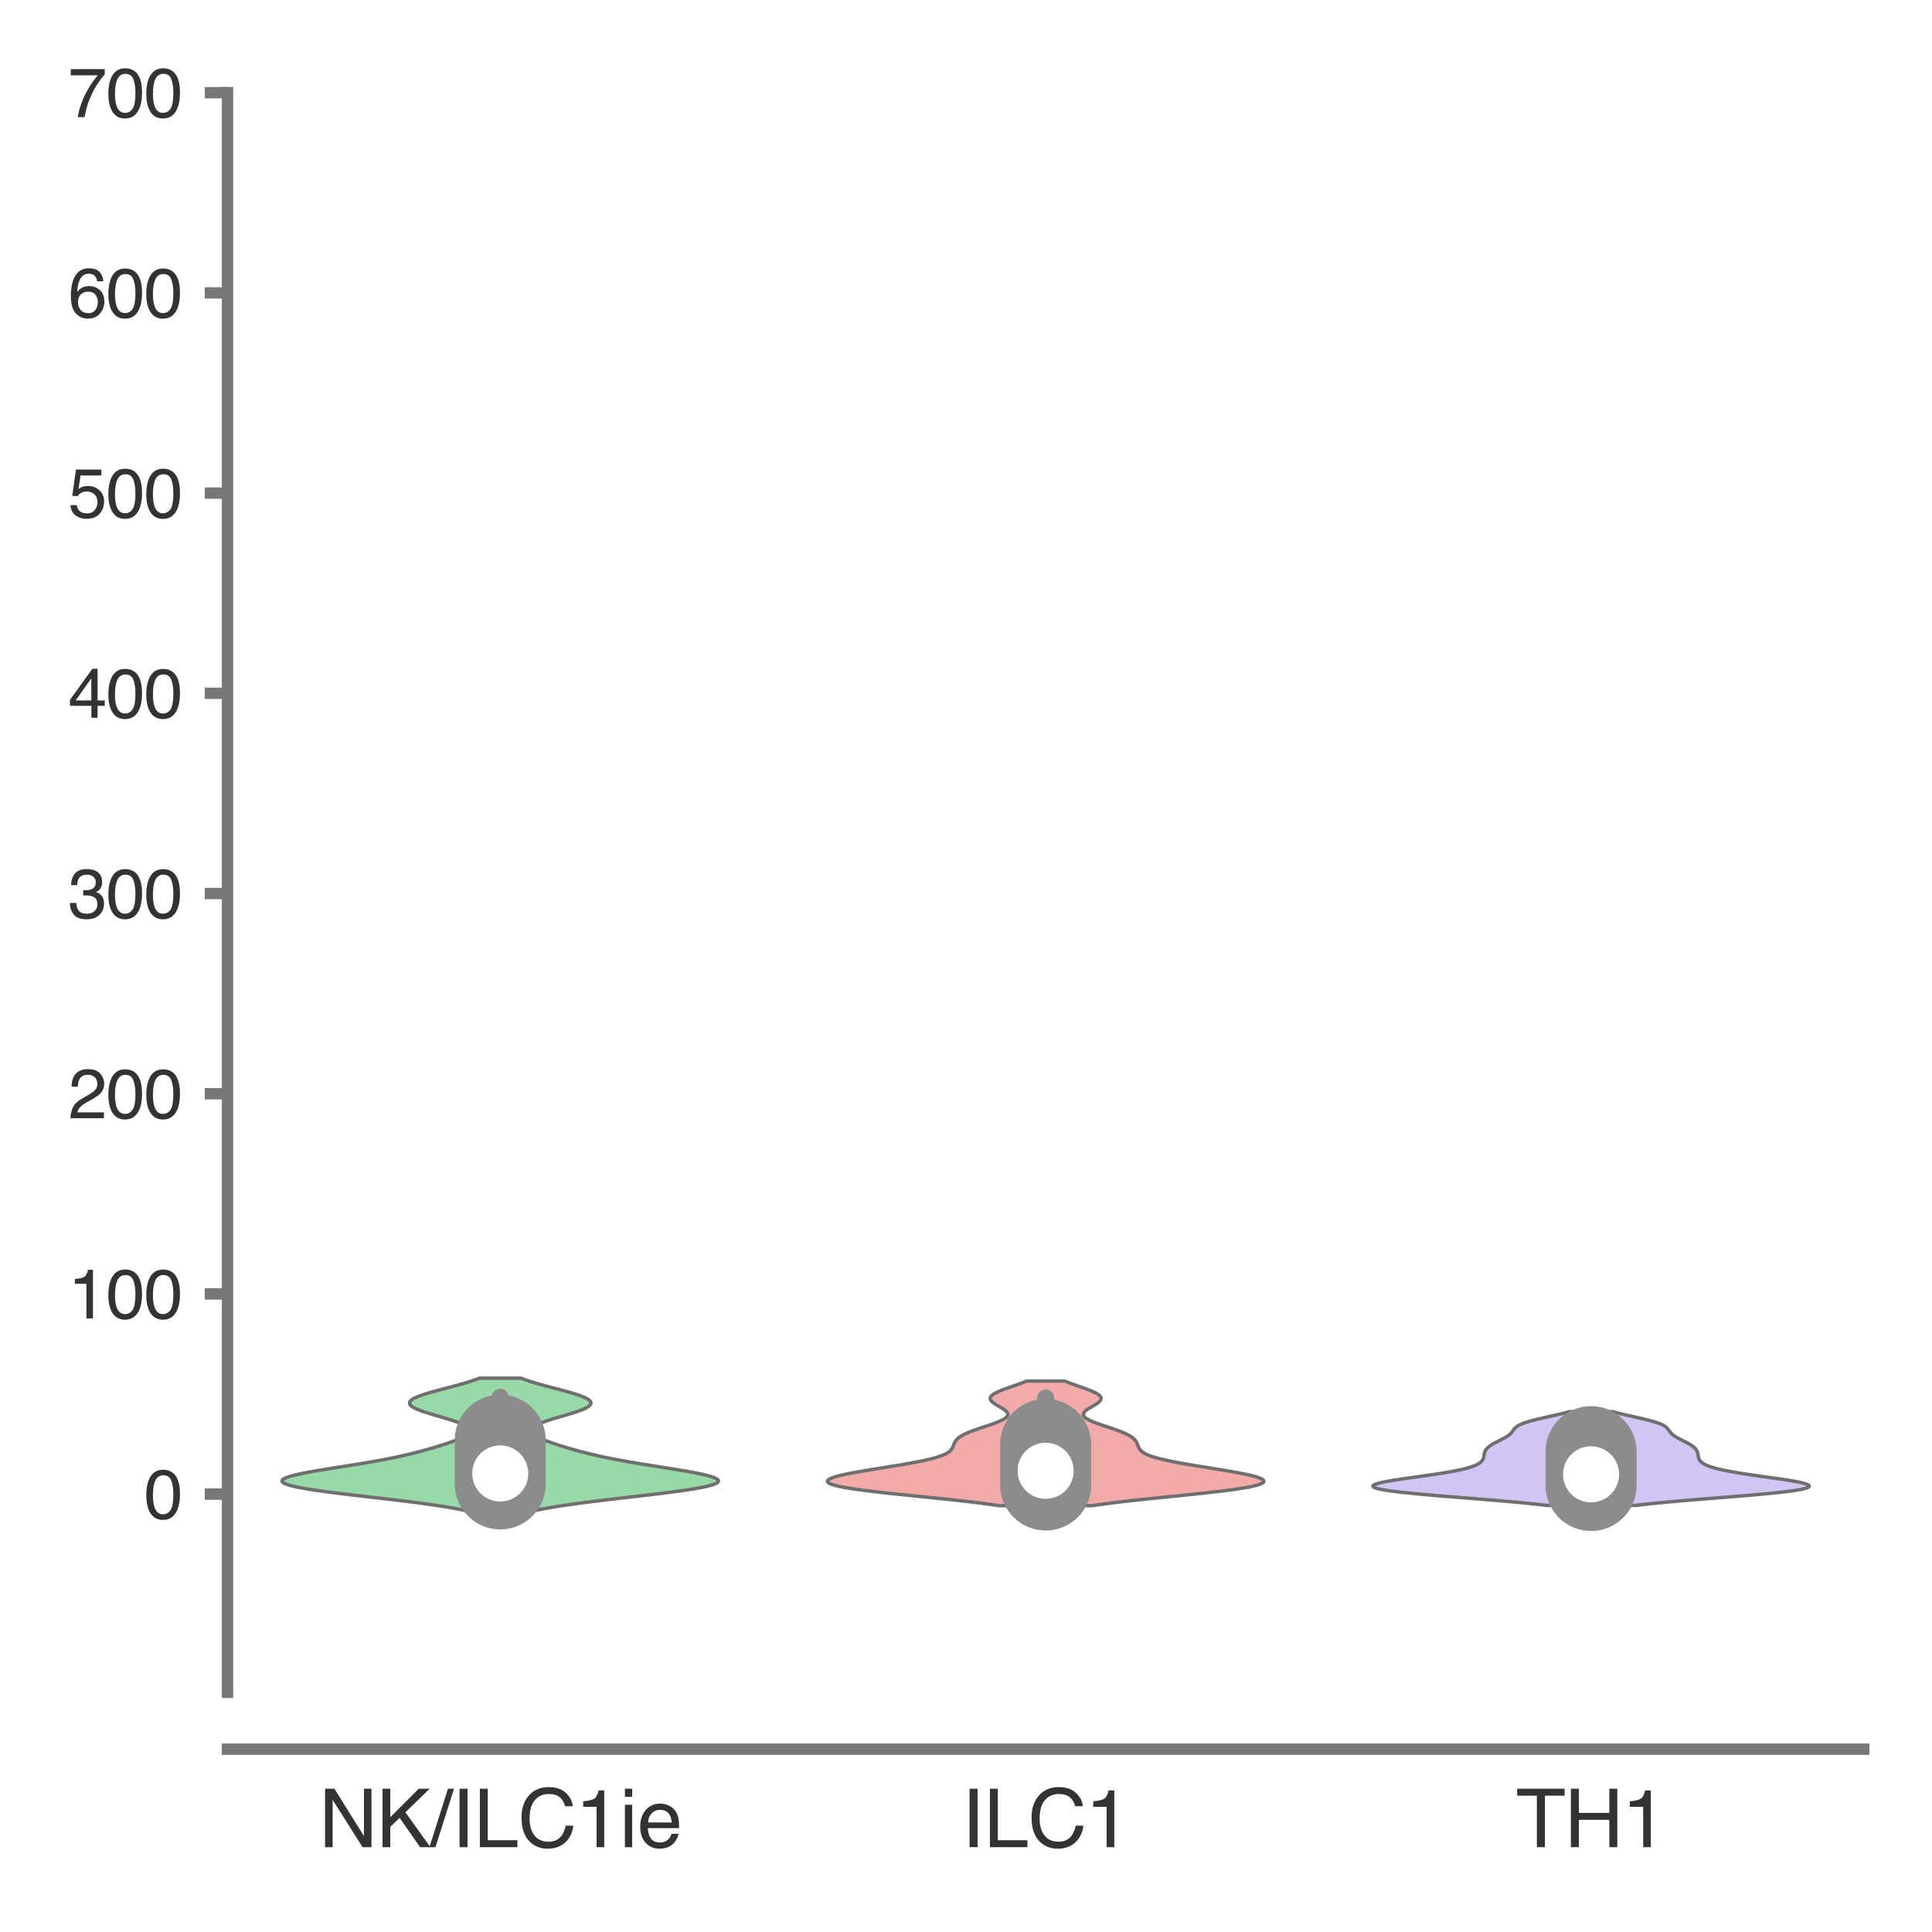 <?xml version="1.0" encoding="utf-8" standalone="no"?>
<!DOCTYPE svg PUBLIC "-//W3C//DTD SVG 1.1//EN"
  "http://www.w3.org/Graphics/SVG/1.1/DTD/svg11.dtd">
<svg xmlns:xlink="http://www.w3.org/1999/xlink" width="84.96pt" height="84.96pt" viewBox="0 0 84.96 84.96" xmlns="http://www.w3.org/2000/svg" version="1.1">
 <defs>
  <style type="text/css">*{stroke-linejoin: round; stroke-linecap: butt}</style>
 </defs>
 <g id="figure_1">
  <g id="patch_1">
   <path d="M 0 84.96 
L 84.96 84.96 
L 84.96 0 
L 0 0 
z
" style="fill: #ffffff"/>
  </g>
  <g id="axes_1">
   <g id="patch_2">
    <path d="M 10.005 74.42 
L 81.96 74.42 
L 81.96 4.076 
L 10.005 4.076 
z
" style="fill: #ffffff"/>
   </g>
   <g id="matplotlib.axis_1">
    <g id="xtick_1">
     <g id="text_1">
      <!-- NK/ILC1ie -->
      <g style="fill: #333333" transform="translate(14.022 81.23) scale(0.035 -0.035)">
       <defs>
        <path id="Helvetica-4e" d="M 488 4591 
L 1222 4591 
L 3541 872 
L 3541 4591 
L 4131 4591 
L 4131 0 
L 3434 0 
L 1081 3716 
L 1081 0 
L 488 0 
L 488 4591 
z
M 2269 4591 
L 2269 4591 
z
" transform="scale(0.016)"/>
        <path id="Helvetica-4b" d="M 488 4591 
L 1094 4591 
L 1094 2353 
L 3331 4591 
L 4191 4591 
L 2281 2741 
L 4244 0 
L 3434 0 
L 1828 2303 
L 1094 1600 
L 1094 0 
L 488 0 
L 488 4591 
z
" transform="scale(0.016)"/>
        <path id="Helvetica-2f" d="M 1456 4591 
L 1931 4591 
L 475 0 
L 0 0 
L 1456 4591 
z
" transform="scale(0.016)"/>
        <path id="Helvetica-49" d="M 628 4591 
L 1256 4591 
L 1256 0 
L 628 0 
L 628 4591 
z
" transform="scale(0.016)"/>
        <path id="Helvetica-4c" d="M 488 4591 
L 1109 4591 
L 1109 547 
L 3434 547 
L 3434 0 
L 488 0 
L 488 4591 
z
" transform="scale(0.016)"/>
        <path id="Helvetica-43" d="M 2422 4716 
Q 3294 4716 3775 4256 
Q 4256 3797 4309 3213 
L 3703 3213 
Q 3600 3656 3292 3915 
Q 2984 4175 2428 4175 
Q 1750 4175 1333 3698 
Q 916 3222 916 2238 
Q 916 1431 1292 929 
Q 1669 428 2416 428 
Q 3103 428 3463 956 
Q 3653 1234 3747 1688 
L 4353 1688 
Q 4272 963 3816 472 
Q 3269 -119 2341 -119 
Q 1541 -119 997 366 
Q 281 1006 281 2344 
Q 281 3359 819 4009 
Q 1400 4716 2422 4716 
z
M 2297 4716 
L 2297 4716 
z
" transform="scale(0.016)"/>
        <path id="Helvetica-31" d="M 613 3169 
L 613 3600 
Q 1222 3659 1462 3798 
Q 1703 3938 1822 4456 
L 2266 4456 
L 2266 0 
L 1666 0 
L 1666 3169 
L 613 3169 
z
" transform="scale(0.016)"/>
        <path id="Helvetica-69" d="M 413 3331 
L 984 3331 
L 984 0 
L 413 0 
L 413 3331 
z
M 413 4591 
L 984 4591 
L 984 3953 
L 413 3953 
L 413 4591 
z
" transform="scale(0.016)"/>
        <path id="Helvetica-65" d="M 1806 3422 
Q 2163 3422 2497 3255 
Q 2831 3088 3006 2822 
Q 3175 2569 3231 2231 
Q 3281 2000 3281 1494 
L 828 1494 
Q 844 984 1069 676 
Q 1294 369 1766 369 
Q 2206 369 2469 659 
Q 2619 828 2681 1050 
L 3234 1050 
Q 3213 866 3089 639 
Q 2966 413 2813 269 
Q 2556 19 2178 -69 
Q 1975 -119 1719 -119 
Q 1094 -119 659 336 
Q 225 791 225 1609 
Q 225 2416 662 2919 
Q 1100 3422 1806 3422 
z
M 2703 1941 
Q 2669 2306 2544 2525 
Q 2313 2931 1772 2931 
Q 1384 2931 1121 2651 
Q 859 2372 844 1941 
L 2703 1941 
z
M 1753 3428 
L 1753 3428 
z
" transform="scale(0.016)"/>
       </defs>
       <use xlink:href="#Helvetica-4e"/>
       <use xlink:href="#Helvetica-4b" x="72.217"/>
       <use xlink:href="#Helvetica-2f" x="138.916"/>
       <use xlink:href="#Helvetica-49" x="166.699"/>
       <use xlink:href="#Helvetica-4c" x="194.482"/>
       <use xlink:href="#Helvetica-43" x="250.098"/>
       <use xlink:href="#Helvetica-31" x="322.314"/>
       <use xlink:href="#Helvetica-69" x="377.93"/>
       <use xlink:href="#Helvetica-65" x="400.146"/>
      </g>
     </g>
    </g>
    <g id="xtick_2">
     <g id="text_2">
      <!-- ILC1 -->
      <g style="fill: #333333" transform="translate(42.286 81.23) scale(0.035 -0.035)">
       <use xlink:href="#Helvetica-49"/>
       <use xlink:href="#Helvetica-4c" x="27.783"/>
       <use xlink:href="#Helvetica-43" x="83.398"/>
       <use xlink:href="#Helvetica-31" x="155.615"/>
      </g>
     </g>
    </g>
    <g id="xtick_3">
     <g id="text_3">
      <!-- TH1 -->
      <g style="fill: #333333" transform="translate(66.661 81.23) scale(0.035 -0.035)">
       <defs>
        <path id="Helvetica-54" d="M 3828 4591 
L 3828 4044 
L 2281 4044 
L 2281 0 
L 1650 0 
L 1650 4044 
L 103 4044 
L 103 4591 
L 3828 4591 
z
" transform="scale(0.016)"/>
        <path id="Helvetica-48" d="M 503 4591 
L 1131 4591 
L 1131 2694 
L 3519 2694 
L 3519 4591 
L 4147 4591 
L 4147 0 
L 3519 0 
L 3519 2147 
L 1131 2147 
L 1131 0 
L 503 0 
L 503 4591 
z
" transform="scale(0.016)"/>
       </defs>
       <use xlink:href="#Helvetica-54"/>
       <use xlink:href="#Helvetica-48" x="61.084"/>
       <use xlink:href="#Helvetica-31" x="133.301"/>
      </g>
     </g>
    </g>
   </g>
   <g id="matplotlib.axis_2">
    <g id="ytick_1">
     <g id="line2d_1">
      <defs>
       <path id="m1b0e471317" d="M 0 0 
L -1 0 
" style="stroke: #777777; stroke-width: 0.5"/>
      </defs>
      <g>
       <use xlink:href="#m1b0e471317" x="10.005" y="65.704" style="fill: #777777; stroke: #777777; stroke-width: 0.5"/>
      </g>
     </g>
     <g id="text_4">
      <!-- 0 -->
      <g style="fill: #333333" transform="translate(6.337 66.78) scale(0.03 -0.03)">
       <defs>
        <path id="Helvetica-30" d="M 1731 4475 
Q 2600 4475 2988 3759 
Q 3288 3206 3288 2244 
Q 3288 1331 3016 734 
Q 2622 -122 1728 -122 
Q 922 -122 528 578 
Q 200 1163 200 2147 
Q 200 2909 397 3456 
Q 766 4475 1731 4475 
z
M 1725 391 
Q 2163 391 2422 778 
Q 2681 1166 2681 2222 
Q 2681 2984 2493 3476 
Q 2306 3969 1766 3969 
Q 1269 3969 1039 3501 
Q 809 3034 809 2125 
Q 809 1441 956 1025 
Q 1181 391 1725 391 
z
" transform="scale(0.016)"/>
       </defs>
       <use xlink:href="#Helvetica-30"/>
      </g>
     </g>
    </g>
    <g id="ytick_2">
     <g id="line2d_2">
      <g>
       <use xlink:href="#m1b0e471317" x="10.005" y="56.9" style="fill: #777777; stroke: #777777; stroke-width: 0.5"/>
      </g>
     </g>
     <g id="text_5">
      <!-- 100 -->
      <g style="fill: #333333" transform="translate(3 57.976) scale(0.03 -0.03)">
       <use xlink:href="#Helvetica-31"/>
       <use xlink:href="#Helvetica-30" x="55.615"/>
       <use xlink:href="#Helvetica-30" x="111.23"/>
      </g>
     </g>
    </g>
    <g id="ytick_3">
     <g id="line2d_3">
      <g>
       <use xlink:href="#m1b0e471317" x="10.005" y="48.096" style="fill: #777777; stroke: #777777; stroke-width: 0.5"/>
      </g>
     </g>
     <g id="text_6">
      <!-- 200 -->
      <g style="fill: #333333" transform="translate(3 49.172) scale(0.03 -0.03)">
       <defs>
        <path id="Helvetica-32" d="M 200 0 
Q 231 578 439 1006 
Q 647 1434 1250 1784 
L 1850 2131 
Q 2253 2366 2416 2531 
Q 2672 2791 2672 3125 
Q 2672 3516 2437 3745 
Q 2203 3975 1813 3975 
Q 1234 3975 1013 3538 
Q 894 3303 881 2888 
L 309 2888 
Q 319 3472 525 3841 
Q 891 4491 1816 4491 
Q 2584 4491 2939 4075 
Q 3294 3659 3294 3150 
Q 3294 2613 2916 2231 
Q 2697 2009 2131 1694 
L 1703 1456 
Q 1397 1288 1222 1134 
Q 909 863 828 531 
L 3272 531 
L 3272 0 
L 200 0 
z
" transform="scale(0.016)"/>
       </defs>
       <use xlink:href="#Helvetica-32"/>
       <use xlink:href="#Helvetica-30" x="55.615"/>
       <use xlink:href="#Helvetica-30" x="111.23"/>
      </g>
     </g>
    </g>
    <g id="ytick_4">
     <g id="line2d_4">
      <g>
       <use xlink:href="#m1b0e471317" x="10.005" y="39.292" style="fill: #777777; stroke: #777777; stroke-width: 0.5"/>
      </g>
     </g>
     <g id="text_7">
      <!-- 300 -->
      <g style="fill: #333333" transform="translate(3 40.368) scale(0.03 -0.03)">
       <defs>
        <path id="Helvetica-33" d="M 1663 -122 
Q 869 -122 511 314 
Q 153 750 153 1375 
L 741 1375 
Q 778 941 903 744 
Q 1122 391 1694 391 
Q 2138 391 2406 628 
Q 2675 866 2675 1241 
Q 2675 1703 2392 1887 
Q 2109 2072 1606 2072 
Q 1550 2072 1492 2070 
Q 1434 2069 1375 2066 
L 1375 2563 
Q 1463 2553 1522 2550 
Q 1581 2547 1650 2547 
Q 1966 2547 2169 2647 
Q 2525 2822 2525 3272 
Q 2525 3606 2287 3787 
Q 2050 3969 1734 3969 
Q 1172 3969 956 3594 
Q 838 3388 822 3006 
L 266 3006 
Q 266 3506 466 3856 
Q 809 4481 1675 4481 
Q 2359 4481 2734 4176 
Q 3109 3872 3109 3294 
Q 3109 2881 2888 2625 
Q 2750 2466 2531 2375 
Q 2884 2278 3082 2001 
Q 3281 1725 3281 1325 
Q 3281 684 2859 281 
Q 2438 -122 1663 -122 
z
" transform="scale(0.016)"/>
       </defs>
       <use xlink:href="#Helvetica-33"/>
       <use xlink:href="#Helvetica-30" x="55.615"/>
       <use xlink:href="#Helvetica-30" x="111.23"/>
      </g>
     </g>
    </g>
    <g id="ytick_5">
     <g id="line2d_5">
      <g>
       <use xlink:href="#m1b0e471317" x="10.005" y="30.488" style="fill: #777777; stroke: #777777; stroke-width: 0.5"/>
      </g>
     </g>
     <g id="text_8">
      <!-- 400 -->
      <g style="fill: #333333" transform="translate(3 31.564) scale(0.03 -0.03)">
       <defs>
        <path id="Helvetica-34" d="M 2116 1584 
L 2116 3613 
L 681 1584 
L 2116 1584 
z
M 2125 0 
L 2125 1094 
L 163 1094 
L 163 1644 
L 2213 4488 
L 2688 4488 
L 2688 1584 
L 3347 1584 
L 3347 1094 
L 2688 1094 
L 2688 0 
L 2125 0 
z
" transform="scale(0.016)"/>
       </defs>
       <use xlink:href="#Helvetica-34"/>
       <use xlink:href="#Helvetica-30" x="55.615"/>
       <use xlink:href="#Helvetica-30" x="111.23"/>
      </g>
     </g>
    </g>
    <g id="ytick_6">
     <g id="line2d_6">
      <g>
       <use xlink:href="#m1b0e471317" x="10.005" y="21.684" style="fill: #777777; stroke: #777777; stroke-width: 0.5"/>
      </g>
     </g>
     <g id="text_9">
      <!-- 500 -->
      <g style="fill: #333333" transform="translate(3 22.76) scale(0.03 -0.03)">
       <defs>
        <path id="Helvetica-35" d="M 791 1141 
Q 847 659 1238 475 
Q 1438 381 1700 381 
Q 2200 381 2440 700 
Q 2681 1019 2681 1406 
Q 2681 1875 2395 2131 
Q 2109 2388 1709 2388 
Q 1419 2388 1211 2275 
Q 1003 2163 856 1963 
L 369 1991 
L 709 4400 
L 3034 4400 
L 3034 3856 
L 1131 3856 
L 941 2613 
Q 1097 2731 1238 2791 
Q 1488 2894 1816 2894 
Q 2431 2894 2859 2497 
Q 3288 2100 3288 1491 
Q 3288 856 2895 371 
Q 2503 -113 1644 -113 
Q 1097 -113 676 195 
Q 256 503 206 1141 
L 791 1141 
z
" transform="scale(0.016)"/>
       </defs>
       <use xlink:href="#Helvetica-35"/>
       <use xlink:href="#Helvetica-30" x="55.615"/>
       <use xlink:href="#Helvetica-30" x="111.23"/>
      </g>
     </g>
    </g>
    <g id="ytick_7">
     <g id="line2d_7">
      <g>
       <use xlink:href="#m1b0e471317" x="10.005" y="12.88" style="fill: #777777; stroke: #777777; stroke-width: 0.5"/>
      </g>
     </g>
     <g id="text_10">
      <!-- 600 -->
      <g style="fill: #333333" transform="translate(3 13.956) scale(0.03 -0.03)">
       <defs>
        <path id="Helvetica-36" d="M 1872 4494 
Q 2622 4494 2917 4105 
Q 3213 3716 3213 3303 
L 2656 3303 
Q 2606 3569 2497 3719 
Q 2294 4000 1881 4000 
Q 1409 4000 1131 3564 
Q 853 3128 822 2316 
Q 1016 2600 1309 2741 
Q 1578 2866 1909 2866 
Q 2472 2866 2890 2506 
Q 3309 2147 3309 1434 
Q 3309 825 2912 354 
Q 2516 -116 1781 -116 
Q 1153 -116 697 361 
Q 241 838 241 1966 
Q 241 2800 444 3381 
Q 834 4494 1872 4494 
z
M 1831 384 
Q 2275 384 2495 682 
Q 2716 981 2716 1388 
Q 2716 1731 2519 2042 
Q 2322 2353 1803 2353 
Q 1441 2353 1167 2112 
Q 894 1872 894 1388 
Q 894 963 1142 673 
Q 1391 384 1831 384 
z
" transform="scale(0.016)"/>
       </defs>
       <use xlink:href="#Helvetica-36"/>
       <use xlink:href="#Helvetica-30" x="55.615"/>
       <use xlink:href="#Helvetica-30" x="111.23"/>
      </g>
     </g>
    </g>
    <g id="ytick_8">
     <g id="line2d_8">
      <g>
       <use xlink:href="#m1b0e471317" x="10.005" y="4.076" style="fill: #777777; stroke: #777777; stroke-width: 0.5"/>
      </g>
     </g>
     <g id="text_11">
      <!-- 700 -->
      <g style="fill: #333333" transform="translate(3 5.152) scale(0.03 -0.03)">
       <defs>
        <path id="Helvetica-37" d="M 3347 4400 
L 3347 3909 
Q 3131 3700 2773 3181 
Q 2416 2663 2141 2063 
Q 1869 1478 1728 997 
Q 1638 688 1494 0 
L 872 0 
Q 1084 1281 1809 2550 
Q 2238 3294 2709 3834 
L 234 3834 
L 234 4400 
L 3347 4400 
z
" transform="scale(0.016)"/>
       </defs>
       <use xlink:href="#Helvetica-37"/>
       <use xlink:href="#Helvetica-30" x="55.615"/>
       <use xlink:href="#Helvetica-30" x="111.23"/>
      </g>
     </g>
    </g>
   </g>
   <g id="PolyCollection_1">
    <defs>
     <path id="m64ea04d8f9" d="M 23.406 -18.505 
L 20.589 -18.505 
L 20.321 -18.564 
L 20.02 -18.623 
L 19.684 -18.682 
L 19.315 -18.741 
L 18.914 -18.8 
L 18.483 -18.86 
L 18.025 -18.919 
L 17.546 -18.978 
L 17.05 -19.037 
L 16.543 -19.096 
L 16.033 -19.155 
L 15.528 -19.214 
L 15.035 -19.273 
L 14.564 -19.332 
L 14.122 -19.391 
L 13.716 -19.45 
L 13.356 -19.509 
L 13.046 -19.569 
L 12.792 -19.628 
L 12.599 -19.687 
L 12.47 -19.746 
L 12.404 -19.805 
L 12.404 -19.864 
L 12.465 -19.923 
L 12.587 -19.982 
L 12.763 -20.041 
L 12.989 -20.1 
L 13.258 -20.159 
L 13.562 -20.219 
L 13.895 -20.278 
L 14.249 -20.337 
L 14.615 -20.396 
L 14.988 -20.455 
L 15.361 -20.514 
L 15.728 -20.573 
L 16.085 -20.632 
L 16.429 -20.691 
L 16.756 -20.75 
L 17.066 -20.809 
L 17.359 -20.868 
L 17.634 -20.928 
L 17.894 -20.987 
L 18.139 -21.046 
L 18.371 -21.105 
L 18.593 -21.164 
L 18.805 -21.223 
L 19.01 -21.282 
L 19.207 -21.341 
L 19.397 -21.4 
L 19.58 -21.459 
L 19.754 -21.518 
L 19.92 -21.578 
L 20.073 -21.637 
L 20.214 -21.696 
L 20.338 -21.755 
L 20.444 -21.814 
L 20.529 -21.873 
L 20.592 -21.932 
L 20.63 -21.991 
L 20.642 -22.05 
L 20.626 -22.109 
L 20.584 -22.168 
L 20.514 -22.227 
L 20.418 -22.287 
L 20.297 -22.346 
L 20.154 -22.405 
L 19.991 -22.464 
L 19.812 -22.523 
L 19.62 -22.582 
L 19.421 -22.641 
L 19.218 -22.7 
L 19.017 -22.759 
L 18.822 -22.818 
L 18.639 -22.877 
L 18.472 -22.937 
L 18.325 -22.996 
L 18.202 -23.055 
L 18.107 -23.114 
L 18.043 -23.173 
L 18.01 -23.232 
L 18.011 -23.291 
L 18.044 -23.35 
L 18.11 -23.409 
L 18.207 -23.468 
L 18.333 -23.527 
L 18.484 -23.586 
L 18.658 -23.646 
L 18.85 -23.705 
L 19.057 -23.764 
L 19.274 -23.823 
L 19.497 -23.882 
L 19.722 -23.941 
L 19.945 -24 
L 20.162 -24.059 
L 20.371 -24.118 
L 20.57 -24.177 
L 20.755 -24.236 
L 20.927 -24.296 
L 21.083 -24.355 
L 22.912 -24.355 
L 22.912 -24.355 
L 23.068 -24.296 
L 23.24 -24.236 
L 23.425 -24.177 
L 23.624 -24.118 
L 23.833 -24.059 
L 24.05 -24 
L 24.273 -23.941 
L 24.498 -23.882 
L 24.721 -23.823 
L 24.938 -23.764 
L 25.145 -23.705 
L 25.337 -23.646 
L 25.511 -23.586 
L 25.662 -23.527 
L 25.788 -23.468 
L 25.885 -23.409 
L 25.951 -23.35 
L 25.984 -23.291 
L 25.985 -23.232 
L 25.952 -23.173 
L 25.888 -23.114 
L 25.793 -23.055 
L 25.67 -22.996 
L 25.524 -22.937 
L 25.356 -22.877 
L 25.173 -22.818 
L 24.978 -22.759 
L 24.777 -22.7 
L 24.574 -22.641 
L 24.375 -22.582 
L 24.183 -22.523 
L 24.004 -22.464 
L 23.841 -22.405 
L 23.698 -22.346 
L 23.577 -22.287 
L 23.481 -22.227 
L 23.411 -22.168 
L 23.369 -22.109 
L 23.353 -22.05 
L 23.365 -21.991 
L 23.403 -21.932 
L 23.466 -21.873 
L 23.551 -21.814 
L 23.657 -21.755 
L 23.781 -21.696 
L 23.922 -21.637 
L 24.075 -21.578 
L 24.241 -21.518 
L 24.415 -21.459 
L 24.598 -21.4 
L 24.788 -21.341 
L 24.985 -21.282 
L 25.19 -21.223 
L 25.402 -21.164 
L 25.624 -21.105 
L 25.856 -21.046 
L 26.101 -20.987 
L 26.361 -20.928 
L 26.636 -20.868 
L 26.929 -20.809 
L 27.239 -20.75 
L 27.566 -20.691 
L 27.91 -20.632 
L 28.267 -20.573 
L 28.634 -20.514 
L 29.007 -20.455 
L 29.38 -20.396 
L 29.746 -20.337 
L 30.1 -20.278 
L 30.433 -20.219 
L 30.737 -20.159 
L 31.006 -20.1 
L 31.232 -20.041 
L 31.408 -19.982 
L 31.53 -19.923 
L 31.591 -19.864 
L 31.591 -19.805 
L 31.526 -19.746 
L 31.396 -19.687 
L 31.203 -19.628 
L 30.949 -19.569 
L 30.639 -19.509 
L 30.279 -19.45 
L 29.874 -19.391 
L 29.431 -19.332 
L 28.96 -19.273 
L 28.467 -19.214 
L 27.962 -19.155 
L 27.452 -19.096 
L 26.946 -19.037 
L 26.449 -18.978 
L 25.97 -18.919 
L 25.512 -18.86 
L 25.081 -18.8 
L 24.68 -18.741 
L 24.311 -18.682 
L 23.975 -18.623 
L 23.674 -18.564 
L 23.406 -18.505 
z
" style="stroke: #6f6f6f; stroke-width: 0.15"/>
    </defs>
    <g clip-path="url(#p507497885b)">
     <use xlink:href="#m64ea04d8f9" x="0" y="84.96" style="fill: #98daa7; stroke: #6f6f6f; stroke-width: 0.15"/>
    </g>
   </g>
   <g id="PolyCollection_2">
    <defs>
     <path id="maa48e52741" d="M 48.021 -18.747 
L 43.944 -18.747 
L 43.567 -18.802 
L 43.151 -18.858 
L 42.699 -18.913 
L 42.214 -18.968 
L 41.703 -19.024 
L 41.172 -19.079 
L 40.629 -19.134 
L 40.084 -19.19 
L 39.546 -19.245 
L 39.025 -19.3 
L 38.531 -19.356 
L 38.073 -19.411 
L 37.659 -19.466 
L 37.297 -19.522 
L 36.991 -19.577 
L 36.745 -19.633 
L 36.563 -19.688 
L 36.444 -19.743 
L 36.388 -19.799 
L 36.393 -19.854 
L 36.456 -19.909 
L 36.571 -19.965 
L 36.736 -20.02 
L 36.944 -20.075 
L 37.189 -20.131 
L 37.467 -20.186 
L 37.77 -20.241 
L 38.093 -20.297 
L 38.429 -20.352 
L 38.772 -20.407 
L 39.116 -20.463 
L 39.455 -20.518 
L 39.783 -20.573 
L 40.095 -20.629 
L 40.387 -20.684 
L 40.655 -20.74 
L 40.896 -20.795 
L 41.108 -20.85 
L 41.29 -20.906 
L 41.444 -20.961 
L 41.571 -21.016 
L 41.671 -21.072 
L 41.749 -21.127 
L 41.808 -21.182 
L 41.852 -21.238 
L 41.884 -21.293 
L 41.909 -21.348 
L 41.93 -21.404 
L 41.951 -21.459 
L 41.975 -21.514 
L 42.006 -21.57 
L 42.045 -21.625 
L 42.096 -21.68 
L 42.16 -21.736 
L 42.238 -21.791 
L 42.331 -21.847 
L 42.439 -21.902 
L 42.561 -21.957 
L 42.697 -22.013 
L 42.845 -22.068 
L 43.002 -22.123 
L 43.166 -22.179 
L 43.333 -22.234 
L 43.498 -22.289 
L 43.659 -22.345 
L 43.81 -22.4 
L 43.948 -22.455 
L 44.068 -22.511 
L 44.167 -22.566 
L 44.244 -22.621 
L 44.295 -22.677 
L 44.32 -22.732 
L 44.32 -22.787 
L 44.296 -22.843 
L 44.249 -22.898 
L 44.184 -22.954 
L 44.104 -23.009 
L 44.014 -23.064 
L 43.919 -23.12 
L 43.825 -23.175 
L 43.738 -23.23 
L 43.662 -23.286 
L 43.601 -23.341 
L 43.561 -23.396 
L 43.543 -23.452 
L 43.55 -23.507 
L 43.583 -23.562 
L 43.641 -23.618 
L 43.722 -23.673 
L 43.826 -23.728 
L 43.948 -23.784 
L 44.085 -23.839 
L 44.233 -23.894 
L 44.388 -23.95 
L 44.546 -24.005 
L 44.704 -24.061 
L 44.857 -24.116 
L 45.004 -24.171 
L 45.141 -24.227 
L 46.824 -24.227 
L 46.824 -24.227 
L 46.961 -24.171 
L 47.108 -24.116 
L 47.261 -24.061 
L 47.419 -24.005 
L 47.577 -23.95 
L 47.732 -23.894 
L 47.88 -23.839 
L 48.017 -23.784 
L 48.139 -23.728 
L 48.242 -23.673 
L 48.324 -23.618 
L 48.382 -23.562 
L 48.414 -23.507 
L 48.421 -23.452 
L 48.404 -23.396 
L 48.363 -23.341 
L 48.303 -23.286 
L 48.227 -23.23 
L 48.139 -23.175 
L 48.046 -23.12 
L 47.951 -23.064 
L 47.861 -23.009 
L 47.781 -22.954 
L 47.716 -22.898 
L 47.669 -22.843 
L 47.645 -22.787 
L 47.644 -22.732 
L 47.67 -22.677 
L 47.721 -22.621 
L 47.797 -22.566 
L 47.897 -22.511 
L 48.017 -22.455 
L 48.155 -22.4 
L 48.306 -22.345 
L 48.466 -22.289 
L 48.632 -22.234 
L 48.799 -22.179 
L 48.962 -22.123 
L 49.12 -22.068 
L 49.268 -22.013 
L 49.404 -21.957 
L 49.526 -21.902 
L 49.634 -21.847 
L 49.727 -21.791 
L 49.805 -21.736 
L 49.869 -21.68 
L 49.92 -21.625 
L 49.959 -21.57 
L 49.99 -21.514 
L 50.014 -21.459 
L 50.035 -21.404 
L 50.056 -21.348 
L 50.081 -21.293 
L 50.113 -21.238 
L 50.156 -21.182 
L 50.215 -21.127 
L 50.294 -21.072 
L 50.394 -21.016 
L 50.521 -20.961 
L 50.674 -20.906 
L 50.857 -20.85 
L 51.069 -20.795 
L 51.31 -20.74 
L 51.578 -20.684 
L 51.869 -20.629 
L 52.182 -20.573 
L 52.51 -20.518 
L 52.849 -20.463 
L 53.193 -20.407 
L 53.536 -20.352 
L 53.872 -20.297 
L 54.195 -20.241 
L 54.498 -20.186 
L 54.775 -20.131 
L 55.021 -20.075 
L 55.229 -20.02 
L 55.393 -19.965 
L 55.509 -19.909 
L 55.572 -19.854 
L 55.576 -19.799 
L 55.52 -19.743 
L 55.402 -19.688 
L 55.219 -19.633 
L 54.974 -19.577 
L 54.668 -19.522 
L 54.306 -19.466 
L 53.892 -19.411 
L 53.434 -19.356 
L 52.94 -19.3 
L 52.419 -19.245 
L 51.881 -19.19 
L 51.336 -19.134 
L 50.793 -19.079 
L 50.262 -19.024 
L 49.751 -18.968 
L 49.266 -18.913 
L 48.814 -18.858 
L 48.398 -18.802 
L 48.021 -18.747 
z
" style="stroke: #6f6f6f; stroke-width: 0.15"/>
    </defs>
    <g clip-path="url(#p507497885b)">
     <use xlink:href="#maa48e52741" x="0" y="84.96" style="fill: #f2aba8; stroke: #6f6f6f; stroke-width: 0.15"/>
    </g>
   </g>
   <g id="PolyCollection_3">
    <defs>
     <path id="m43a6b37134" d="M 71.953 -18.762 
L 67.982 -18.762 
L 67.629 -18.804 
L 67.241 -18.846 
L 66.819 -18.887 
L 66.367 -18.929 
L 65.888 -18.97 
L 65.389 -19.012 
L 64.876 -19.054 
L 64.356 -19.095 
L 63.837 -19.137 
L 63.328 -19.178 
L 62.837 -19.22 
L 62.373 -19.262 
L 61.944 -19.303 
L 61.556 -19.345 
L 61.217 -19.386 
L 60.93 -19.428 
L 60.701 -19.47 
L 60.532 -19.511 
L 60.423 -19.553 
L 60.373 -19.594 
L 60.382 -19.636 
L 60.446 -19.678 
L 60.561 -19.719 
L 60.721 -19.761 
L 60.921 -19.802 
L 61.154 -19.844 
L 61.413 -19.886 
L 61.691 -19.927 
L 61.981 -19.969 
L 62.277 -20.01 
L 62.573 -20.052 
L 62.864 -20.094 
L 63.144 -20.135 
L 63.411 -20.177 
L 63.661 -20.218 
L 63.892 -20.26 
L 64.103 -20.302 
L 64.293 -20.343 
L 64.462 -20.385 
L 64.61 -20.426 
L 64.739 -20.468 
L 64.849 -20.509 
L 64.942 -20.551 
L 65.019 -20.593 
L 65.081 -20.634 
L 65.131 -20.676 
L 65.169 -20.717 
L 65.198 -20.759 
L 65.22 -20.801 
L 65.235 -20.842 
L 65.246 -20.884 
L 65.254 -20.925 
L 65.261 -20.967 
L 65.268 -21.009 
L 65.276 -21.05 
L 65.288 -21.092 
L 65.303 -21.133 
L 65.324 -21.175 
L 65.351 -21.217 
L 65.384 -21.258 
L 65.424 -21.3 
L 65.472 -21.341 
L 65.528 -21.383 
L 65.59 -21.425 
L 65.659 -21.466 
L 65.734 -21.508 
L 65.813 -21.549 
L 65.895 -21.591 
L 65.978 -21.633 
L 66.06 -21.674 
L 66.138 -21.716 
L 66.212 -21.757 
L 66.279 -21.799 
L 66.339 -21.841 
L 66.391 -21.882 
L 66.436 -21.924 
L 66.473 -21.965 
L 66.506 -22.007 
L 66.535 -22.049 
L 66.564 -22.09 
L 66.597 -22.132 
L 66.635 -22.173 
L 66.682 -22.215 
L 66.742 -22.257 
L 66.816 -22.298 
L 66.907 -22.34 
L 67.014 -22.381 
L 67.138 -22.423 
L 67.279 -22.465 
L 67.434 -22.506 
L 67.602 -22.548 
L 67.779 -22.589 
L 67.962 -22.631 
L 68.148 -22.673 
L 68.333 -22.714 
L 68.515 -22.756 
L 68.69 -22.797 
L 68.855 -22.839 
L 69.01 -22.881 
L 70.925 -22.881 
L 70.925 -22.881 
L 71.079 -22.839 
L 71.245 -22.797 
L 71.42 -22.756 
L 71.601 -22.714 
L 71.787 -22.673 
L 71.973 -22.631 
L 72.156 -22.589 
L 72.333 -22.548 
L 72.5 -22.506 
L 72.656 -22.465 
L 72.796 -22.423 
L 72.921 -22.381 
L 73.028 -22.34 
L 73.118 -22.298 
L 73.193 -22.257 
L 73.252 -22.215 
L 73.3 -22.173 
L 73.338 -22.132 
L 73.37 -22.09 
L 73.399 -22.049 
L 73.429 -22.007 
L 73.461 -21.965 
L 73.499 -21.924 
L 73.543 -21.882 
L 73.595 -21.841 
L 73.655 -21.799 
L 73.723 -21.757 
L 73.796 -21.716 
L 73.875 -21.674 
L 73.957 -21.633 
L 74.039 -21.591 
L 74.121 -21.549 
L 74.2 -21.508 
L 74.275 -21.466 
L 74.344 -21.425 
L 74.407 -21.383 
L 74.462 -21.341 
L 74.51 -21.3 
L 74.551 -21.258 
L 74.584 -21.217 
L 74.611 -21.175 
L 74.631 -21.133 
L 74.647 -21.092 
L 74.658 -21.05 
L 74.667 -21.009 
L 74.674 -20.967 
L 74.681 -20.925 
L 74.689 -20.884 
L 74.7 -20.842 
L 74.715 -20.801 
L 74.736 -20.759 
L 74.766 -20.717 
L 74.804 -20.676 
L 74.854 -20.634 
L 74.916 -20.593 
L 74.993 -20.551 
L 75.086 -20.509 
L 75.196 -20.468 
L 75.324 -20.426 
L 75.473 -20.385 
L 75.642 -20.343 
L 75.832 -20.302 
L 76.043 -20.26 
L 76.274 -20.218 
L 76.524 -20.177 
L 76.79 -20.135 
L 77.071 -20.094 
L 77.361 -20.052 
L 77.657 -20.01 
L 77.954 -19.969 
L 78.244 -19.927 
L 78.522 -19.886 
L 78.781 -19.844 
L 79.014 -19.802 
L 79.213 -19.761 
L 79.374 -19.719 
L 79.488 -19.678 
L 79.552 -19.636 
L 79.561 -19.594 
L 79.512 -19.553 
L 79.403 -19.511 
L 79.233 -19.47 
L 79.004 -19.428 
L 78.718 -19.386 
L 78.379 -19.345 
L 77.991 -19.303 
L 77.562 -19.262 
L 77.098 -19.22 
L 76.607 -19.178 
L 76.098 -19.137 
L 75.579 -19.095 
L 75.059 -19.054 
L 74.546 -19.012 
L 74.046 -18.97 
L 73.568 -18.929 
L 73.116 -18.887 
L 72.694 -18.846 
L 72.305 -18.804 
L 71.953 -18.762 
z
" style="stroke: #6f6f6f; stroke-width: 0.15"/>
    </defs>
    <g clip-path="url(#p507497885b)">
     <use xlink:href="#m43a6b37134" x="0" y="84.96" style="fill: #d3c4f6; stroke: #6f6f6f; stroke-width: 0.15"/>
    </g>
   </g>
   <g id="line2d_9">
    <path d="M 21.998 65.615 
L 21.998 61.445 
" clip-path="url(#p507497885b)" style="fill: none; stroke: #8c8c8c; stroke-width: 0.75; stroke-linecap: round"/>
   </g>
   <g id="line2d_10">
    <path d="M 21.998 65.256 
L 21.998 63.331 
" clip-path="url(#p507497885b)" style="fill: none; stroke: #8c8c8c; stroke-width: 4; stroke-linecap: round"/>
   </g>
   <g id="line2d_11">
    <path d="M 21.998 64.795 
" clip-path="url(#p507497885b)" style="fill: none; stroke: #6f6f6f; stroke-width: 1.2; stroke-linecap: round"/>
    <defs>
     <path id="m202b02953b" d="M 0 0.833 
C 0.221 0.833 0.433 0.746 0.589 0.589 
C 0.746 0.433 0.833 0.221 0.833 0 
C 0.833 -0.221 0.746 -0.433 0.589 -0.589 
C 0.433 -0.746 0.221 -0.833 0 -0.833 
C -0.221 -0.833 -0.433 -0.746 -0.589 -0.589 
C -0.746 -0.433 -0.833 -0.221 -0.833 0 
C -0.833 0.221 -0.746 0.433 -0.589 0.589 
C -0.433 0.746 -0.221 0.833 0 0.833 
z
" style="stroke: #ffffff; stroke-width: 0.8"/>
    </defs>
    <g clip-path="url(#p507497885b)">
     <use xlink:href="#m202b02953b" x="21.998" y="64.795" style="fill: #ffffff; stroke: #ffffff; stroke-width: 0.8"/>
    </g>
   </g>
   <g id="line2d_12">
    <path d="M 45.982 65.472 
L 45.982 61.474 
" clip-path="url(#p507497885b)" style="fill: none; stroke: #8c8c8c; stroke-width: 0.75; stroke-linecap: round"/>
   </g>
   <g id="line2d_13">
    <path d="M 45.982 65.303 
L 45.982 63.515 
" clip-path="url(#p507497885b)" style="fill: none; stroke: #8c8c8c; stroke-width: 4; stroke-linecap: round"/>
   </g>
   <g id="line2d_14">
    <path d="M 45.982 64.678 
" clip-path="url(#p507497885b)" style="fill: none; stroke: #6f6f6f; stroke-width: 1.2; stroke-linecap: round"/>
    <g clip-path="url(#p507497885b)">
     <use xlink:href="#m202b02953b" x="45.982" y="64.678" style="fill: #ffffff; stroke: #ffffff; stroke-width: 0.8"/>
    </g>
   </g>
   <g id="line2d_15">
    <path d="M 69.967 65.627 
L 69.967 62.65 
" clip-path="url(#p507497885b)" style="fill: none; stroke: #8c8c8c; stroke-width: 0.75; stroke-linecap: round"/>
   </g>
   <g id="line2d_16">
    <path d="M 69.967 65.326 
L 69.967 63.835 
" clip-path="url(#p507497885b)" style="fill: none; stroke: #8c8c8c; stroke-width: 4; stroke-linecap: round"/>
   </g>
   <g id="line2d_17">
    <path d="M 69.967 64.834 
" clip-path="url(#p507497885b)" style="fill: none; stroke: #6f6f6f; stroke-width: 1.2; stroke-linecap: round"/>
    <g clip-path="url(#p507497885b)">
     <use xlink:href="#m202b02953b" x="69.967" y="64.834" style="fill: #ffffff; stroke: #ffffff; stroke-width: 0.8"/>
    </g>
   </g>
   <g id="patch_3">
    <path d="M 10.005 74.42 
L 10.005 4.076 
" style="fill: none; stroke: #777777; stroke-width: 0.5; stroke-linejoin: miter; stroke-linecap: square"/>
   </g>
   <g id="patch_4">
    <path d="M 10.005 76.92 
L 81.96 76.92 
" style="fill: none; stroke: #777777; stroke-width: 0.5; stroke-linejoin: miter; stroke-linecap: square"/>
   </g>
  </g>
 </g>
 <defs>
  <clipPath id="p507497885b">
   <rect x="10.005" y="4.076" width="71.955" height="70.343"/>
  </clipPath>
 </defs>
</svg>
